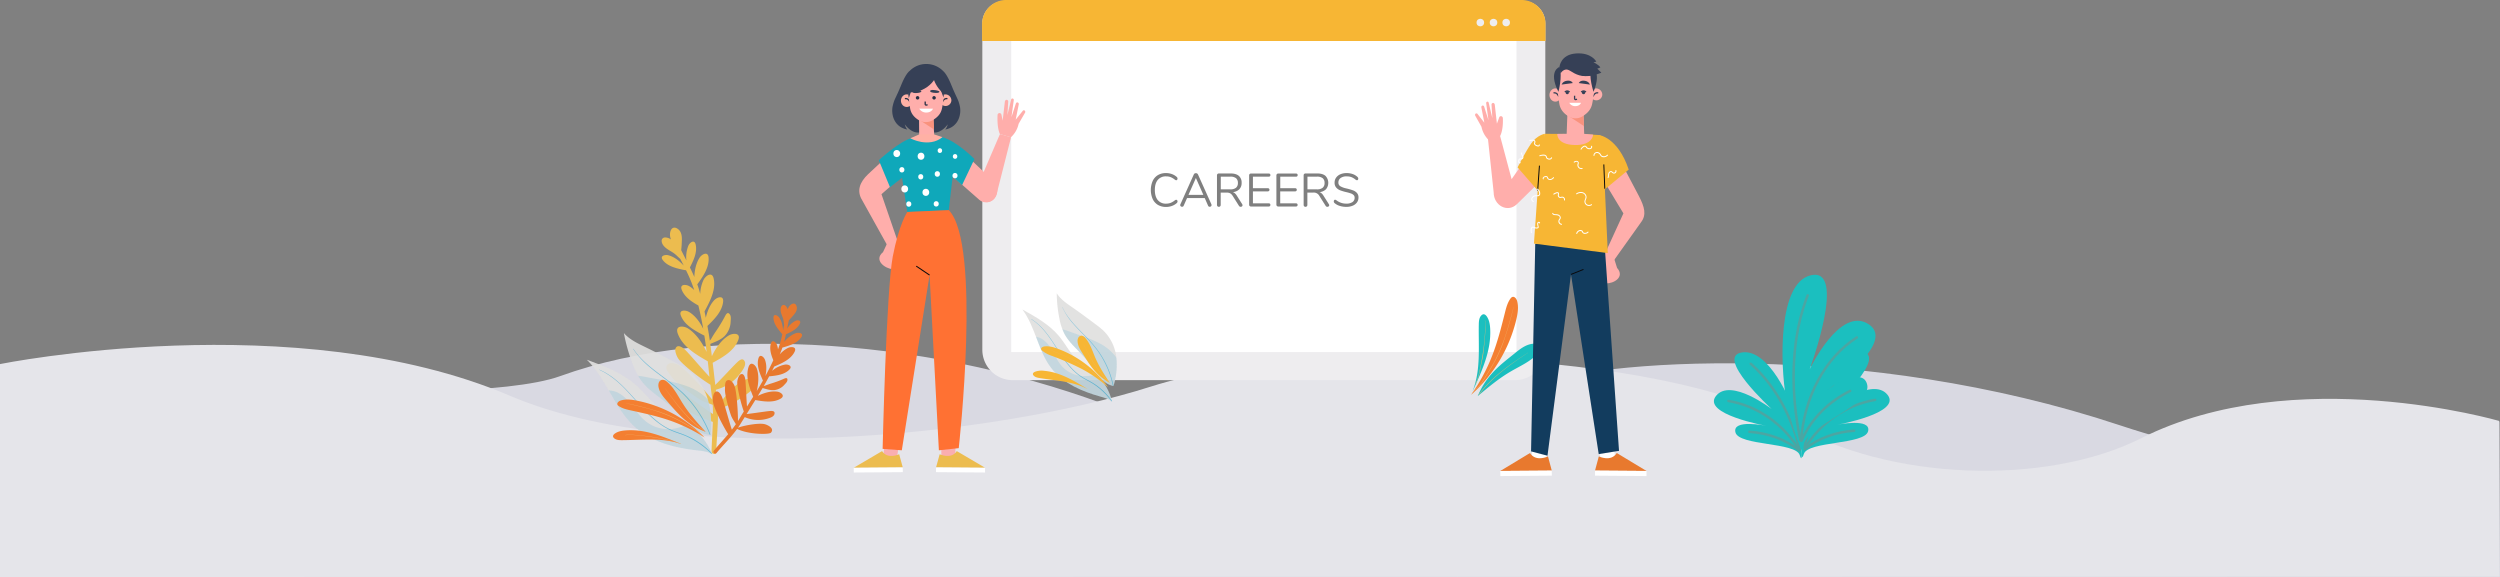<svg xmlns="http://www.w3.org/2000/svg" viewBox="0 0 1918.09 442.71"><rect x="0" y="0" width="1918.09" height="442.71" fill="#808080" stroke="none"/><defs><style>.cls-1{fill:#d9d9e2;}.cls-2{fill:#e5e5ea;}.cls-3{fill:#eeedef;}.cls-4{fill:#fff;}.cls-5{fill:#f7b634;}.cls-6{fill:#efb670;}.cls-7{opacity:0.92;}.cls-8{fill:#e0dfde;}.cls-13,.cls-9{opacity:0.14;}.cls-10,.cls-13{fill:#0097cf;}.cls-11{opacity:0.5;}.cls-12{opacity:0.54;}.cls-13{isolation:isolate;}.cls-14{fill:#1bbfbf;}.cls-15,.cls-22,.cls-24,.cls-29,.cls-31{fill:none;stroke-miterlimit:10;}.cls-15{stroke:#4ca5a2;stroke-linecap:round;stroke-width:1.94px;}.cls-16{fill:#ecbc4f;}.cls-17{fill:#e8792e;}.cls-18{fill:#f47f31;}.cls-19{fill:#ffaeab;}.cls-20{fill:#09090b;}.cls-21{fill:#123c5e;}.cls-22,.cls-29{stroke:#09090b;}.cls-22{stroke-width:0.75px;}.cls-23{fill:#f9927d;}.cls-24{stroke:#364056;}.cls-25{fill:#364056;}.cls-26{fill:#0fa8ba;}.cls-27{fill:#faaeb0;}.cls-28{fill:#ff7133;}.cls-29{stroke-width:0.77px;}.cls-30{fill:#ffb1a5;}.cls-31{stroke:#283045;}.cls-32{fill:#283045;}</style></defs><title>careers_4</title><g id="Layer_2" data-name="Layer 2"><g id="Layer_1-2" data-name="Layer 1"><g id="Layer_1-2-2" data-name="Layer 1-2"><path class="cls-1" d="M.28,288.57s352.44,27.87,429.5,0c117.86-42.64,292.15-27.88,429.92,26.24,131,51.45,254,3.28,310.41-18s259-36.08,456.47,29.52,291.09-3.08,291.09-3.08l.42,119.45H.32Z"/><path class="cls-2" d="M0,279.33s226.62-45.84,391.18,24.28c130.4,55.56,369,32.07,492-7.07S1280,269.77,1373.52,324.8c74.8,44,195.55,48.49,269.27,11.42,117.48-59.08,274.55-13.28,274.55-13.28l.41,119.44L0,442.71Z"/><path class="cls-3" d="M770.85.76h397.63a17.17,17.17,0,0,1,17.14,17.18V268.33a23.33,23.33,0,0,1-23.31,23.34H777a23.33,23.33,0,0,1-23.32-23.34h0V17.94A17.17,17.17,0,0,1,770.85.76Z"/><rect class="cls-4" x="775.84" y="25.56" width="387.66" height="244.54"/><path class="cls-5" d="M771.93,0h395.43a18.46,18.46,0,0,1,18.45,18.47v13H753.47v-13A18.46,18.46,0,0,1,771.92,0Z"/><circle class="cls-3" cx="1135.76" cy="17.31" r="2.9"/><circle class="cls-3" cx="1145.88" cy="17.31" r="2.9"/><circle class="cls-3" cx="1155.6" cy="17.31" r="2.9"/><path class="cls-6" d="M800.07,287.23a29.22,29.22,0,0,1,6.56,1.1c2.34.57,4.67,1.16,7,1.82,4.68,1.34,9.21,3.08,13.78,4.76a38.29,38.29,0,0,1,7,3.48c.12.07,0,.26-.09.19a35.92,35.92,0,0,0-6-3.13c-2.29-.88-4.6-1.72-6.89-2.57a123.32,123.32,0,0,0-13.69-4.15,35.53,35.53,0,0,0-7.58-1.4c-.06,0-.07-.1,0-.1Z"/><g class="cls-7"><path class="cls-8" d="M854.44,295.67a53.87,53.87,0,0,0,2-21.82,34.06,34.06,0,0,0-9.36-19.68,59.14,59.14,0,0,0-6.42-5.29c-5.74-4.31-11.5-8.62-17.42-12.71-4.63-3.21-9.5-6.43-12.45-11.14a100.76,100.76,0,0,0,2.09,19.67,43,43,0,0,0,3.8,11.48c2.9,5.44,7.54,9.77,11.85,14.26A153.81,153.81,0,0,1,842.31,287a33.88,33.88,0,0,0,4.17,5.16,16.33,16.33,0,0,0,7.7,4"/><g class="cls-9"><path class="cls-10" d="M829.36,257.48a95,95,0,0,1,14.84,6.22,37.08,37.08,0,0,1,10.87,8.74c.52.65,1,1.31,1.46,2a53.83,53.83,0,0,1-2.1,21.22l-.26.51a16.34,16.34,0,0,1-7.69-4A34.47,34.47,0,0,1,842.3,287a154.32,154.32,0,0,0-13.75-16.55c-4.31-4.49-9-8.82-11.85-14.26a33.56,33.56,0,0,1-1.62-3.62,70.15,70.15,0,0,1,6.78,2.29C824.34,255.75,826.85,256.61,829.36,257.48Z"/></g><g class="cls-11"><path class="cls-10" d="M815.14,235.67c3.84,8.47,10.79,15.11,17.25,21.74a109.46,109.46,0,0,1,9.11,10.26A69.91,69.91,0,0,1,849,280a66.9,66.9,0,0,1,5.25,15.77c.06.28-.38.42-.44.14a70.78,70.78,0,0,0-11.9-27c-5.45-7.5-12.58-13.61-18.65-20.62A50.89,50.89,0,0,1,815,235.67c0-.1.12-.14.16,0Z"/></g></g><g class="cls-7"><path class="cls-8" d="M853.3,308.37c-2-8.23-5.92-15.53-12.57-21-4.15-3.43-9-6.06-13-9.68-6.29-5.75-10-13.62-15.44-20.09-7.41-8.72-17.76-14.54-27.88-20.17,10.34,13.8,12,32.44,22.87,45.87,8.92,11,23,17.08,36.89,20.94,3.26.9,6.72,1.81,9.08,4.16"/><g class="cls-12"><path class="cls-10" d="M791.34,244.78c9.66,6,15.39,15.94,21.39,25.07a86,86,0,0,0,10.39,13.49,40,40,0,0,0,6.59,5.45c2.68,1.75,5.64,3.08,8.38,4.75a49.31,49.31,0,0,1,15,14c.16.24-.22.44-.39.22a54.12,54.12,0,0,0-13.66-13c-2.68-1.75-5.59-3.1-8.34-4.75a39,39,0,0,1-6.42-4.88c-8.18-7.64-13.1-17.8-19.54-26.72-3.71-5.14-8-10-13.44-13.43a.08.08,0,0,1-.06-.1.09.09,0,0,1,.1-.06l0,0Z"/></g><path class="cls-13" d="M799.88,260.33c3.62,2.35,6,6,8.08,9.76s3.87,7.61,6.7,10.8a23.49,23.49,0,0,0,17.42,7.66c3.11,0,6.23-.64,9.31-.57,6.24,5.42,10,12.49,11.9,20.44-2.36-2.35-5.83-3.25-9.08-4.16-14-3.86-28-9.92-36.9-20.94-5.91-7.31-9.1-16.16-12.44-24.94A13.54,13.54,0,0,1,799.88,260.33Z"/></g><path class="cls-5" d="M834.39,298.44c-10.53-6.38-20.89-12.8-33.28-13.94a14.24,14.24,0,0,0-7.17.79c-.73.33-1.49.91-1.46,1.69a1.67,1.67,0,0,0,.38.93c1.06,1.43,3,1.87,4.85,2.16,12.45,2,25.57,2.53,36.61,8.41"/><path class="cls-5" d="M850.3,297.27a82.35,82.35,0,0,0-38.45-29.58c-3.31-1.26-6.85-2.33-10.38-1.92-1.33.15-3,1-2.63,2.25a2.21,2.21,0,0,0,.73,1,22.91,22.91,0,0,0,7.41,4,208.86,208.86,0,0,1,23.41,10.25,102.63,102.63,0,0,1,19.91,14"/><path class="cls-6" d="M804.51,268a201.13,201.13,0,0,1,19.71,8.55,84.93,84.93,0,0,1,9.07,5.43c3,2.1,6,4.38,8.8,6.7a33.65,33.65,0,0,1,4.06,3.58c1.16,1.32,2.18,2.75,3.39,4,.1.1,0,.26-.14.16-1-1.08-1.91-2.26-2.86-3.4a21,21,0,0,0-1.56-1.7c-.6-.56-1.27-1.07-1.91-1.59-2.84-2.32-5.69-4.61-8.68-6.75a104.05,104.05,0,0,0-18.81-10.36c-3.66-1.61-7.38-3.1-11.1-4.61V268Z"/><path class="cls-5" d="M851.55,293.87c-4.11-6.23-8.23-12.51-11.18-19.33-2.28-5.31-3.92-11.07-7.84-15.41a4.13,4.13,0,0,0-2.6-1.59,2.91,2.91,0,0,0-2.57,1.47,5.1,5.1,0,0,0-.6,2.94c.15,3.11,1.78,5.94,3.46,8.59,5.51,8.65,9.64,16.65,21.33,23.33"/><path class="cls-6" d="M831.36,264.19c4.07,8.08,8.36,16.15,14.21,23.19.84,1,1.69,2,2.59,2.95s1.89,1.88,2.83,2.83c.09.08,0,.22-.12.14a44.55,44.55,0,0,1-4.81-5,66.08,66.08,0,0,1-4.18-5.41A111.46,111.46,0,0,1,834.77,271c-1.19-2.26-2.34-4.54-3.48-6.83,0,0,0-.06.07,0Z"/><path class="cls-14" d="M1378.9,322.9c-4.89-17.17-22.16-54.75-41.79-52.58-22.62,2.5,22.19,43.52,22.19,43.52s-31.35-24.19-42.67-10.14,38.46,23,38.46,23-26.2-5.45-23.6,5,46.29,7.45,49.33,17.49S1382.24,334.68,1378.9,322.9Z"/><path class="cls-15" d="M1380.74,345c-4.28-18.22-12.08-35.89-23.47-50.78a105.3,105.3,0,0,0-14-15.11"/><path class="cls-15" d="M1380.45,345.33c-11.85-19.67-32-34-54.32-37.69"/><path class="cls-15" d="M1380.2,345.48c-10.72-8.73-24.35-13.23-38-14.2"/><path class="cls-14" d="M1385.87,322.08c4.88-17.18,22.16-54.75,41.78-52.59,22.63,2.5-22.17,43.53-22.17,43.53s31.34-24.2,42.66-10.15-38.47,23-38.47,23,26.2-5.45,23.6,5-46.27,7.44-49.33,17.49S1382.53,333.85,1385.87,322.08Z"/><path class="cls-15" d="M1384,344.18c4.29-18.22,12.08-35.88,23.46-50.78a106.52,106.52,0,0,1,14-15.11"/><path class="cls-15" d="M1384.31,344.5c11.86-19.67,32-34,54.34-37.69"/><path class="cls-15" d="M1384.57,344.65c10.73-8.73,24.34-13.23,38-14.2"/><path class="cls-14" d="M1370.26,305.5c-4.45-26.62-6.2-88,18.75-94.23,28.76-7.19-.58,72.11-.58,72.11s23.24-49.1,45.3-34.6-32.5,50.85-32.5,50.85,28.29-20.14,31.42-4.14-51.29,32.49-48.94,48.15S1373.29,323.75,1370.26,305.5Z"/><path class="cls-15" d="M1381.3,337.65c-5.78-27.81-7-56.51-2.21-83a149.4,149.4,0,0,1,7.82-28"/><path class="cls-15" d="M1381.83,338c2.48-33.46,18.17-63.36,42.83-79.11"/><path class="cls-15" d="M1382.23,338.06c7.68-17.44,21.39-30.27,37.29-38.14"/><path class="cls-16" d="M580.52,294.85c.55-6.24-8.3-4.33-11.57-2.4-6.38,3.77-16.33,15.79-18.34,19.66-.09-1.52-.22-3-.4-4.56-.33-2.83-.67-5.65-1-8.48,4.19-1.36,13.26-3.79,20.52-15.07,1.22-1.89,2.67-4.52,1.59-6.77-1.51-3.13-4.23-.68-5.92.92-2.87,2.73-12.07,12.77-16.62,17.2-.65-5.66-1.29-11.32-2-17,7.47-4.09,16.51-9.11,19.69-17.59,2.08-5.55-4.13-5.3-7.31-3.4-5.69,3.4-10.06,9.66-13,15.94-.32-2.66-.66-5.31-1-8-.07-.48-.13-1-.19-1.43,3.84-1.69,7.72-2.92,10.86-5.92a16.7,16.7,0,0,0,4.75-11.27c.1-1.85.5-4.08-.79-5.68-1.81-2.23-3.09.79-4,2.5a114.38,114.38,0,0,1-6.46,10.6c-1.28,1.86-2.43,3.65-3.49,5.56a19.3,19.3,0,0,1-1.23,1.73c-.54-3.77-1.16-7.55-1.85-11.3,5.16-5,11.37-11.13,12.05-18.74.45-5-4.55-3.4-6.72-1.13-3.35,3.52-5.42,8.55-6.56,13.6-.33-1.63-.68-3.26-1-4.88,4-7.45,9-16.62,7-25.36-1.28-5.55-6.21-2-7.8,1.28a28,28,0,0,0-2.51,10.6l-.6-2.17c-.49-1.73-1-3.42-1.65-5.09,4.22-5.86,9.33-13,8.67-20.65-.43-5-5.09-2.54-6.82.07-2.76,4.14-3.9,9.63-4.1,14.9-1.06-2.48-2.21-4.92-3.4-7.34,2.68-5.26,5.87-11.64,4.38-17.71-1-4-4.43-1.42-5.5.91a23,23,0,0,0-1.56,11.47c-1.35-2.63-2.7-5.26-4-7.92.33-2.64.45-5.45.51-7.89.06-2.89-.31-6.11-2.71-8.09-3.15-2.6-5.74-1.1-6.32,2.78a9.51,9.51,0,0,0,.69,5,8,8,0,0,0-4.15-1.53,2.78,2.78,0,0,0-2.64,1.14c-.75,1.2-.33,3.14.73,4.67,1.88,2.71,5.12,4.17,7.8,5.93a21.27,21.27,0,0,1,2.35,1.88c1,.94,2,1.93,3.05,2.79.9,1.73,1.78,3.46,2.65,5.21h0c-3.25-3.59-7.43-6.88-11.93-8-2.49-.6-6.65.5-4.14,3.75,4,5.21,11.55,6.57,17.48,7.79l.26-.19c.39.81.78,1.61,1.16,2.43l.07.12a109.11,109.11,0,0,1,5.13,12.82h0a19.32,19.32,0,0,0-3.86-3c-2.53-1.47-7.43-1.61-5.74,2.74,2.18,5.6,7.59,9.22,12.79,12.11,1.43,5.92,2.68,11.91,3.75,17.91-2.54-5.15-6.22-10.2-11-13-2.71-1.57-8-1.72-6.15,2.95,2.91,7.49,11.24,11.68,17.75,15.16l.2-.06h0c.46,2.82.87,5.66,1.25,8.48.18,1.39.36,2.78.53,4.17h0c-3.34-7-8.16-14.1-14.29-18-3.5-2.22-10.24-2.52-7.83,4,3.84,10.37,14.53,16.3,23,21.22h0c.45,3.95.86,7.91,1.29,11.86-5.08-5.32-14.92-17-18.41-20.45-1.63-1.64-5.88-5-7.55-1.46-.92,2,.84,6.15,2,7.9,2.46,3.9,15.31,14.32,24.71,20.11h0c.33,2.81.67,5.61,1.05,8.41.14,1,.26,2.07.37,3.1-6.82-8.53-21.23-24.28-26.08-26.66-2.46-1.21-6.8-2.56-8.67.27s2,6.48,3.54,8.77c3.57,5.28,20,16.68,23.36,18.35,2.59,1.29,5.57,2.07,8.17,3.2a.29.29,0,0,1,0,.13c.15,2.33.22,4.63.22,6.93l-.44-.28c-7.49-4.88-22.77-16.22-28-19.44-2.42-1.49-8.45-4.36-9.46.38-.54,2.62,2.74,7.13,4.56,8.91,3.76,3.71,20,11.67,32.55,16.21l.69.23c-.23,7.48-.82,14.93-1,22.65-.06,2.33,3.57,2.63,3.62.29.26-11.15,1.69-21.91,1.2-32.95C563.41,310.91,580.33,297.68,580.52,294.85Z"/><path class="cls-17" d="M591.45,332c3.19-3.36-2.81-6.34-5.6-6.73-5.44-.76-16.72,1.61-19.67,2.93.65-.92,1.27-1.86,1.88-2.83,1.1-1.79,2.22-3.58,3.34-5.35a25.34,25.34,0,0,0,18.81.74c1.58-.54,3.63-1.39,4-3.19.57-2.51-2.14-2.35-3.85-2.2-2.92.26-12.87,1.82-17.54,2.3,2.23-3.58,4.47-7.15,6.68-10.74,6.21,1.08,13.75,2.34,19.49-1.11,3.76-2.25,0-5-2.66-5.33-4.87-.66-10.27.95-14.87,3.24,1-1.7,2.07-3.39,3.09-5.09.18-.3.36-.61.55-.91,3,.79,5.81,1.87,9,1.58A12.27,12.27,0,0,0,602,295c.92-1,2.18-2.13,2.16-3.65,0-2.12-2.15-1-3.46-.4a84.6,84.6,0,0,1-8.62,3.16c-1.6.49-3.08,1-4.58,1.61a11.74,11.74,0,0,1-1.51.43c1.42-2.43,2.8-4.89,4.13-7.4,5.3-.52,11.71-1.19,15.61-5.28,2.55-2.69-1.08-4.07-3.38-3.75a21.26,21.26,0,0,0-10,4.84c.55-1.09,1.1-2.2,1.64-3.3,5.72-2.49,12.85-5.48,15.7-11.47,1.81-3.81-2.7-4-5.1-2.86a20.58,20.58,0,0,0-6.35,5c.22-.51.44-1,.65-1.54.52-1.23,1-2.46,1.4-3.7,5.14-1.45,11.38-3.23,14.52-8,2-3.09-1.77-3.82-4-3.11-3.5,1.13-6.68,3.78-9.22,6.74q.8-2.9,1.41-5.82c4-1.81,8.75-4,10.69-8.23,1.25-2.76-1.92-2.87-3.62-2a16.92,16.92,0,0,0-6.17,5.92c.43-2.15.85-4.29,1.31-6.44,1.4-1.38,2.76-2.95,3.92-4.34,1.37-1.64,2.64-3.68,2.16-5.93-.63-3-2.82-3.28-5-1.31a7,7,0,0,0-1.9,3.23,6.1,6.1,0,0,0-1.7-2.8,2.07,2.07,0,0,0-2.06-.55c-1,.34-1.64,1.66-1.73,3-.16,2.43,1,4.77,1.79,7a12.39,12.39,0,0,1,.49,2.17c.16,1,.28,2,.49,3-.28,1.42-.57,2.83-.86,4.24h0c-.23-3.57-1.14-7.41-3.23-10.12-1.17-1.5-4.09-2.78-4.13.26-.07,4.87,3.67,9.13,6.53,12.57h.3c-.14.65-.29,1.29-.44,1.94v.1a81.13,81.13,0,0,1-2.92,9.8h0a14.61,14.61,0,0,0-.86-3.52c-.78-2-3.56-4.35-4.58-1-1.32,4.24.15,8.84,1.83,12.9-1.9,4.09-3.93,8.14-6.06,12.11.89-4.15,1.09-8.78-.38-12.55-.85-2.16-3.82-4.67-4.92-1.13-1.76,5.68,1.13,11.95,3.3,17l.15.05h0q-1.56,2.77-3.18,5.49L580.6,300h0c1.37-5.7,1.84-12,.08-17.12-1-2.9-4.76-6.18-6.36-1.31-2.54,7.77.92,16.14,3.53,22.86h0l-4.72,7.46c-.49-5.42-.83-16.7-1.25-20.33-.18-1.7-1.08-5.63-3.69-4.33-1.45.72-2.35,4-2.51,5.47-.37,3.39,2.27,15.35,5,23h0c-1.12,1.77-2.2,3.55-3.27,5.35-.39.67-.8,1.32-1.21,2,0-8.08-1.12-23.85-2.83-27.46-.87-1.84-2.76-4.62-5.15-3.84s-1.83,4.67-2,6.71c-.36,4.7,3.93,18.89,5.09,21.39.91,2,2.26,3.77,3.26,5.63l-.06.08q-1.49,2.12-3,4.11a1.49,1.49,0,0,0-.13-.37c-2.1-6.28-5.73-19.89-7.25-24.16-.72-2-2.9-6.42-5.66-4.14-1.53,1.27-1.7,5.39-1.46,7.26.47,3.89,6.18,16,11.39,24.4l.29.46c-3.57,4.22-7.34,8.26-11,12.65-1.11,1.32.86,3.17,2,1.84,5.27-6.34,11.05-11.91,15.85-18.53C574.15,333.41,590,333.52,591.45,332Z"/><g class="cls-7"><path class="cls-8" d="M545.23,333c.85-9.08.42-18.39-2.32-27.09s-7.88-16.79-15.25-22.15A72,72,0,0,0,519,278.6c-7.7-4.09-15.42-8.18-23.27-12-6.14-3-12.57-5.91-17.07-11.07a129.92,129.92,0,0,0,6.72,23.62,54.69,54.69,0,0,0,7,13.27c4.58,6,11,10.4,17,15a191.24,191.24,0,0,1,19.77,17.42,43,43,0,0,0,6,5.45,19.26,19.26,0,0,0,9.94,3.36"/><g class="cls-9"><path class="cls-10" d="M507.41,291.41A110.15,110.15,0,0,1,526.27,296,44.74,44.74,0,0,1,541,304.47c.76.68,1.48,1.4,2.16,2.14A69.74,69.74,0,0,1,545.22,333l-.2.67a19.36,19.36,0,0,1-9.94-3.36,42.49,42.49,0,0,1-6-5.45,191.24,191.24,0,0,0-19.77-17.42c-6-4.61-12.45-9-17-15a37.22,37.22,0,0,1-2.69-4.11c2.85.27,5.65.87,8.47,1.42C501.18,290.32,504.31,290.85,507.41,291.41Z"/></g><g class="cls-11"><path class="cls-10" d="M486,267.65c6.34,9.57,16,16.27,25,23.06a136.75,136.75,0,0,1,13,10.67A89,89,0,0,1,535.45,315,86.31,86.31,0,0,1,545,333.21c.12.33-.36.59-.49.26a90.17,90.17,0,0,0-19.84-30.55c-8-8.05-17.76-14.07-26.42-21.4a63.44,63.44,0,0,1-12.47-13.74c-.06-.11.11-.2.18-.09Z"/></g></g><g class="cls-7"><path class="cls-8" d="M546.63,348.74c-4.12-9.66-10.32-17.78-19.34-23.14-5.64-3.35-11.89-5.57-17.34-9.2-8.64-5.74-14.68-14.62-22.53-21.4-10.59-9.15-24.05-14.15-37.18-19,15.15,14.76,21.14,37.22,36.83,51.41,12.9,11.66,30.7,16.2,47.95,18.07,4,.44,8.31.84,11.59,3.23"/><g class="cls-12"><path class="cls-10" d="M459.94,283.64c12.67,5.37,21.57,16.35,30.6,26.29a106.79,106.79,0,0,0,15.15,14.38,48.48,48.48,0,0,0,8.93,5.31c3.54,1.59,7.31,2.61,10.9,4.1a60,60,0,0,1,20.62,14c.24.25-.16.58-.4.34a66.42,66.42,0,0,0-18.9-13.16c-3.54-1.59-7.25-2.64-10.84-4.1a46.23,46.23,0,0,1-8.62-4.65c-11.29-7.67-19.28-19.09-28.78-28.68C473.12,292,467,287,459.87,283.82a.1.1,0,0,1,0-.14A.12.12,0,0,1,459.94,283.64Z"/></g><path class="cls-13" d="M473.35,300.92c4.76,2.13,8.41,6.15,11.63,10.28s6.19,8.52,10.22,11.84a27.71,27.71,0,0,0,22.17,5.8c3.65-.66,7.18-2.06,10.84-2.6,8.52,5.36,14.44,13.24,18.41,22.56-3.28-2.39-7.56-2.78-11.59-3.22-17.27-1.88-35.07-6.42-47.95-18.07-8.54-7.73-14.21-17.9-20-27.95A15.8,15.8,0,0,1,473.35,300.92Z"/></g><path class="cls-18" d="M522.22,340.47c-13.77-5.66-27.36-11.39-42.21-10.25-2.89.22-5.89.75-8.27,2.43-.79.55-1.56,1.42-1.36,2.36a2.13,2.13,0,0,0,.65,1.06c1.56,1.54,4,1.66,6.19,1.65,15.09-.09,30.66-2.13,44.95,2.81"/><path class="cls-6" d="M479.44,333.77a33.37,33.37,0,0,1,8,0c2.87.21,5.75.46,8.61.8,5.8.68,11.52,1.88,17.24,3a44.89,44.89,0,0,1,9,2.82c.16.07.08.32-.07.25a42.44,42.44,0,0,0-7.77-2.59c-2.88-.61-5.77-1.16-8.66-1.73a144.88,144.88,0,0,0-17-2.29,41.2,41.2,0,0,0-9.22-.15c-.08,0-.11-.11,0-.12Z"/><path class="cls-18" d="M540.7,335.78A99.47,99.47,0,0,0,489,307.47c-4.16-.86-8.55-1.45-12.63-.23-1.53.45-3.28,1.85-2.61,3.3a2.8,2.8,0,0,0,1.08,1.08c2.84,1.88,6.26,2.63,9.59,3.36,10,2.18,20.08,4.35,29.77,7.75a123.21,123.21,0,0,1,26.47,13"/><path class="cls-6" d="M480.44,309.38a234.45,234.45,0,0,1,25,6.42,100.47,100.47,0,0,1,11.92,4.78c4,1.95,7.94,4.15,11.8,6.41a40.24,40.24,0,0,1,5.56,3.54c1.66,1.37,3.16,2.92,4.86,4.24.13.1,0,.33-.13.23-1.44-1.11-2.73-2.38-4.1-3.57a23.36,23.36,0,0,0-2.21-1.76c-.83-.57-1.73-1.05-2.6-1.56-3.83-2.25-7.69-4.47-11.66-6.47a123.13,123.13,0,0,0-24.4-8.84c-4.65-1.22-9.35-2.28-14-3.36-.05,0,0-.07,0-.06Z"/><path class="cls-18" d="M541.44,331.37c-6.18-6.78-12.4-13.61-17.33-21.35-3.85-6-7-12.74-12.56-17.24a5,5,0,0,0-3.41-1.41,3.43,3.43,0,0,0-2.72,2.32,6.63,6.63,0,0,0-.07,3.72c.85,3.77,3.38,6.9,5.94,9.79,8.35,9.45,15,18.39,30.15,24.17"/><path class="cls-6" d="M511.26,299.2c6.53,9.05,13.33,18,21.73,25.46,1.2,1.06,2.44,2.09,3.71,3.07s2.62,1.92,3.93,2.88c.12.09,0,.28-.12.2a53,53,0,0,1-6.74-5.1,82.75,82.75,0,0,1-6.08-5.76,140.71,140.71,0,0,1-10.94-13.07q-2.84-3.78-5.56-7.63c-2.74-3.85,0-.09.07-.05Z"/><path class="cls-14" d="M1130.07,299.75c7-15.46,14.16-30.69,13.25-47.55-.18-3.29-.72-6.7-2.62-9.44-.63-.91-1.62-1.81-2.73-1.61a2.55,2.55,0,0,0-1.27.71c-1.85,1.73-2.07,4.48-2.11,7-.34,17.1,1.62,34.8-4.59,50.82"/><path class="cls-6" d="M1139.42,245.88a36.14,36.14,0,0,1,.13,9c-.19,3.27-.42,6.53-.77,9.78-1.34,12.76-1,7.83-3.23,19.6a50,50,0,0,1-3.17,10.2c-.07.17-.37.1-.29-.08a47.52,47.52,0,0,0,2.91-8.85c.66-3.28,1.26-6.57,1.89-9.85a159.07,159.07,0,0,0,2.37-19.34c.22-3.46.61-7,0-10.46,0-.08.12-.12.14,0Z"/><path class="cls-18" d="M1128.6,303a111.91,111.91,0,0,0,34.75-57.78c1.13-4.7,1.93-9.65.63-14.31-.49-1.74-2.08-3.76-3.81-3a3.33,3.33,0,0,0-1.3,1.2c-2.29,3.17-3.27,7-4.22,10.77-2.85,11.31-5.69,22.65-10,33.53A137.94,137.94,0,0,1,1128.6,303"/><path class="cls-6" d="M1161.35,235.41a263.22,263.22,0,0,1-8.27,28.22,113.32,113.32,0,0,1-6,13.3c-2.4,4.52-5.1,8.89-7.86,13.21a44.06,44.06,0,0,1-4.33,6.19c-1.66,1.85-3.51,3.52-5.11,5.41-.12.14-.39,0-.26-.16,1.33-1.6,2.86-3,4.3-4.55a27.48,27.48,0,0,0,2.13-2.45c.7-.93,1.29-1.93,1.91-2.91,2.75-4.28,5.47-8.59,8-13a136.72,136.72,0,0,0,11.07-27.4c1.57-5.25,3-10.55,4.36-15.84h.08Z"/><path class="cls-14" d="M1133.76,303.91c8.14-6.82,16.34-13.68,25.58-19.05,7.19-4.19,15.16-7.6,20.61-13.77a5.55,5.55,0,0,0,1.77-3.82,4,4,0,0,0-2.66-3.14,8.15,8.15,0,0,0-4.38-.18c-4.44.86-8.19,3.64-11.66,6.45-11.35,9.21-22,16.43-29.26,33.51"/><path class="cls-6" d="M1172.42,270.59c-10.82,7.15-21.58,14.62-30.53,23.93-1.28,1.33-2.53,2.7-3.72,4.11s-2.32,2.93-3.5,4.38c-.1.14-.33,0-.23-.14a60.89,60.89,0,0,1,6.19-7.5c2.19-2.35,4.52-4.6,6.94-6.74a167.45,167.45,0,0,1,15.67-12c3-2.07,6.06-4.09,9.13-6.09,0,0,.1,0,0,.08Z"/><g class="cls-11"><path d="M888.37,157.18a10.38,10.38,0,0,1-4-4.5,17.55,17.55,0,0,1,0-13.82,10.38,10.38,0,0,1,4-4.5,11.79,11.79,0,0,1,6.22-1.57,13.21,13.21,0,0,1,4.54.77,11.14,11.14,0,0,1,3.73,2.22,1.74,1.74,0,0,1,.58,1.26,1.45,1.45,0,0,1-.29.88.86.86,0,0,1-.69.38,2,2,0,0,1-1-.4,13,13,0,0,0-3.32-2,9.39,9.39,0,0,0-3.44-.58,7.84,7.84,0,0,0-6.41,2.72c-1.5,1.81-2.25,4.39-2.25,7.72s.75,5.92,2.25,7.76a7.84,7.84,0,0,0,6.41,2.72,9.76,9.76,0,0,0,3.42-.58,13.34,13.34,0,0,0,3.34-2,2,2,0,0,1,1-.39.87.87,0,0,1,.69.36,1.41,1.41,0,0,1,.29.9,1.74,1.74,0,0,1-.58,1.26,10.86,10.86,0,0,1-3.73,2.21,13,13,0,0,1-4.54.78A12,12,0,0,1,888.37,157.18Z"/><path d="M929.54,157.38a1.18,1.18,0,0,1-.41.9,1.47,1.47,0,0,1-1,.36,1.27,1.27,0,0,1-1.26-.87l-2.56-5.83H910.77l-2.59,5.83a1.26,1.26,0,0,1-1.25.87,1.47,1.47,0,0,1-1-.38,1.14,1.14,0,0,1-.43-.92,1.26,1.26,0,0,1,.14-.57l10.28-22.9a1.56,1.56,0,0,1,.65-.76,1.93,1.93,0,0,1,.93-.25,1.75,1.75,0,0,1,1,.27,1.67,1.67,0,0,1,.65.74l10.29,22.9A1.4,1.4,0,0,1,929.54,157.38Zm-17.69-7.89h11.4l-5.72-12.92Z"/><path d="M953.31,157.45a1.08,1.08,0,0,1-.42.88,1.4,1.4,0,0,1-1,.34,1.48,1.48,0,0,1-1.3-.72l-4.81-7.63a5.89,5.89,0,0,0-1.94-2,5.73,5.73,0,0,0-2.73-.56h-4.54v9.4a1.51,1.51,0,0,1-.39,1.09,1.37,1.37,0,0,1-1,.42,1.42,1.42,0,0,1-1.08-.42,1.61,1.61,0,0,1-.39-1.09V134.52a1.46,1.46,0,0,1,.41-1.05,1.54,1.54,0,0,1,1.1-.39h8.92q4.14,0,6.31,1.83a6.67,6.67,0,0,1,2.17,5.4,6.74,6.74,0,0,1-1.74,4.86,8,8,0,0,1-5,2.24,4.45,4.45,0,0,1,1.62.93,8.63,8.63,0,0,1,1.44,1.8l4.1,6.48A1.56,1.56,0,0,1,953.31,157.45Zm-9.41-12.17a6.86,6.86,0,0,0,4.41-1.22,4.62,4.62,0,0,0,1.45-3.71,4.5,4.5,0,0,0-1.44-3.64,6.87,6.87,0,0,0-4.42-1.18h-7.27v9.75Z"/><path d="M958.79,158.06a1.34,1.34,0,0,1-.41-1v-22.5a1.37,1.37,0,0,1,.41-1.05,1.54,1.54,0,0,1,1.1-.39h13.45a1.52,1.52,0,0,1,1,.32,1.2,1.2,0,0,1,.36.9,1.13,1.13,0,0,1-.36.9,1.46,1.46,0,0,1-1,.33H961.29v8.82h11.33a1.45,1.45,0,0,1,1,.32,1.3,1.3,0,0,1,0,1.8,1.45,1.45,0,0,1-1,.32H961.29V156h12.05a1.51,1.51,0,0,1,1,.31,1.34,1.34,0,0,1,0,1.81,1.46,1.46,0,0,1-1,.33H959.88A1.51,1.51,0,0,1,958.79,158.06Z"/><path d="M979.72,158.06a1.38,1.38,0,0,1-.42-1v-22.5a1.42,1.42,0,0,1,.42-1.05,1.54,1.54,0,0,1,1.1-.39h13.44a1.5,1.5,0,0,1,1,.32,1.31,1.31,0,0,1,0,1.8,1.44,1.44,0,0,1-1,.33h-12v8.82h11.32a1.43,1.43,0,0,1,1,.32,1.29,1.29,0,0,1,0,1.8,1.43,1.43,0,0,1-1,.32H982.22V156h12a1.49,1.49,0,0,1,1,.31,1.32,1.32,0,0,1,0,1.81,1.44,1.44,0,0,1-1,.33h-13.4A1.49,1.49,0,0,1,979.72,158.06Z"/><path d="M1019.81,157.45a1.06,1.06,0,0,1-.42.88,1.38,1.38,0,0,1-1,.34,1.46,1.46,0,0,1-1.3-.72l-4.82-7.63a4.75,4.75,0,0,0-4.67-2.56h-4.54v9.4a1.51,1.51,0,0,1-.39,1.09,1.38,1.38,0,0,1-1,.42,1.39,1.39,0,0,1-1.08-.42,1.51,1.51,0,0,1-.39-1.09V134.52a1.39,1.39,0,0,1,.41-1.05,1.51,1.51,0,0,1,1.09-.39h8.92q4.14,0,6.31,1.83a7.75,7.75,0,0,1,.44,10.26,8,8,0,0,1-5,2.24,4.45,4.45,0,0,1,1.62.93,8.32,8.32,0,0,1,1.44,1.8l4.09,6.48A1.44,1.44,0,0,1,1019.81,157.45Zm-9.43-12.17a6.72,6.72,0,0,0,4.41-1.22,4.55,4.55,0,0,0,1.46-3.71,4.5,4.5,0,0,0-1.44-3.64,6.9,6.9,0,0,0-4.43-1.18h-7.26v9.75Z"/><path d="M1027.8,157.94a10.64,10.64,0,0,1-3.93-2.18,1.66,1.66,0,0,1-.54-1.26,1.33,1.33,0,0,1,.29-.88.82.82,0,0,1,.68-.38,1.78,1.78,0,0,1,1,.39,12.11,12.11,0,0,0,7.62,2.6,8.06,8.06,0,0,0,4.74-1.19,3.89,3.89,0,0,0,1.66-3.39,2.71,2.71,0,0,0-.79-2,5.69,5.69,0,0,0-2.09-1.24,32.16,32.16,0,0,0-3.48-1,34.18,34.18,0,0,1-4.85-1.44,7.67,7.67,0,0,1-3-2.16,5.56,5.56,0,0,1-1.17-3.68,6.54,6.54,0,0,1,1.17-3.83,7.62,7.62,0,0,1,3.27-2.59,12,12,0,0,1,4.81-.92,14,14,0,0,1,4.68.77,10,10,0,0,1,3.66,2.22,1.77,1.77,0,0,1,.57,1.26,1.38,1.38,0,0,1-.28.88.87.87,0,0,1-.69.38,2.14,2.14,0,0,1-1-.4,12,12,0,0,0-3.28-2,10.14,10.14,0,0,0-3.62-.58,7.6,7.6,0,0,0-4.65,1.24,4.11,4.11,0,0,0-1.72,3.44,3.18,3.18,0,0,0,1.44,2.86,15,15,0,0,0,4.49,1.67,49.11,49.11,0,0,1,5.13,1.46,7.65,7.65,0,0,1,3.12,2,5,5,0,0,1,1.24,3.56,6.29,6.29,0,0,1-1.17,3.75,7.58,7.58,0,0,1-3.29,2.52,12.39,12.39,0,0,1-4.85.9A16.48,16.48,0,0,1,1027.8,157.94Z"/></g></g><path class="cls-19" d="M1231.13,195.21l14.41-31.49-17-28.21,16.11-9.35,12.71,24.14c4.45,8.55,6.07,14.56,1.66,20.29l-21.78,30.57Z"/><path class="cls-19" d="M1233.21,193.82s-3.31-.41-3.84,8.44-2.52,14.66,2.91,15.08,14.73-4.66,8.39-11.79l-2.35-7.5Z"/><path class="cls-5" d="M1226.83,103.63s14.38,1.53,22.77,26.46l-23.27,19.32-4-15.28Z"/><polygon class="cls-4" points="1175.35 355.81 1175.75 323.09 1188.04 322.39 1186.29 356.59 1175.35 355.81 1175.35 355.81"/><path class="cls-17" d="M1187.67,350.17s-9.39,4.53-13.8-2.6l-22.8,13.78,39.51-.29Z"/><polygon class="cls-4" points="1151.1 365.25 1190.61 364.95 1190.58 361.06 1151.07 361.35 1151.1 365.25"/><polygon class="cls-20" points="1187.15 339.66 1186.99 342.87 1175.55 339.54 1187.15 339.66"/><polygon class="cls-4" points="1239.67 355.86 1236.04 323.14 1223.75 322.44 1228.73 356.65 1239.67 355.86 1239.67 355.86"/><path class="cls-17" d="M1226.67,350.17s9.38,4.53,13.79-2.6l22.8,13.78-39.51-.29Z"/><polygon class="cls-4" points="1263.24 365.25 1223.73 364.95 1223.75 361.06 1263.26 361.35 1263.24 365.25"/><polygon class="cls-20" points="1225.71 335.91 1237.7 338.07 1237.31 334.61 1225.71 335.91"/><polygon class="cls-21" points="1177.89 186.94 1174.68 346.32 1187.29 349.63 1205.32 210.54 1226.59 348.39 1242.17 345.91 1231.06 186.94 1177.89 186.94"/><line class="cls-22" x1="1205.32" y1="210.54" x2="1214.89" y2="206.7"/><path class="cls-19" d="M1166.18,128.27l-6.42,9.19-8.82-33.07-9.43,1.18,4.48,42c0,10.19,10.62,15.78,17.63,9.26l17.35-17Z"/><path class="cls-19" d="M1131.94,87.43a1,1,0,0,1,1.56-.13l5.33,6.81-2.27-11.65a1.22,1.22,0,0,1,.9-1.48,1.1,1.1,0,0,1,1.23.81L1142,92.26l-1.74-13A1.11,1.11,0,0,1,1141,78a1,1,0,0,1,1.18.81l2.8,11.84-.63-10.33a1.25,1.25,0,0,1,1.26-1.33c.71,0,1.16.78,1.24,1.39l1.63,14.49,1.67-4.51a1.44,1.44,0,0,1,1.9-1.15,1.63,1.63,0,0,1,1,1.45c.44,10.52-2.55,14.46-2.55,14.46l-8.15,2.47a19.46,19.46,0,0,1-5.71-10.32l-4.73-8.43A1.27,1.27,0,0,1,1131.94,87.43Z"/><path class="cls-5" d="M1185.21,102.64s-5.91,1-10.39,7.4-10.48,18.4-10.48,18.4l15.43,17.71,7.06-6.55Z"/><path class="cls-5" d="M1185.21,102.64l-1.36,10.22s-3.39,11.34-2.74,14.23l-4.22,59.82,56.67,7.28-3.71-81.69a20.5,20.5,0,0,0,.1-5.27,3.94,3.94,0,0,0-3.51-3.65l-11.36-.64Z"/><line class="cls-22" x1="1230.51" y1="126.16" x2="1231.25" y2="144.78"/><line class="cls-22" x1="1179.77" y1="146.15" x2="1181.11" y2="127.09"/><path class="cls-19" d="M1215.44,102.4l-.62-17.23-12.16-.39-.74,20.21c-.08,2.21,1.64,1.81,3.62,1.7l6.71-.38A3.63,3.63,0,0,0,1215.44,102.4Z"/><polygon class="cls-23" points="1203.1 88.76 1215.24 96.72 1214.82 85.17 1203.1 88.76"/><path class="cls-19" d="M1229.32,72.9a4.58,4.58,0,1,1-4.55-5.08A4.84,4.84,0,0,1,1229.32,72.9Z"/><path class="cls-24" d="M1222.22,74c.25-.37,1.14-3.23,4-2.76"/><ellipse class="cls-19" cx="1193.35" cy="72.9" rx="4.55" ry="5.08"/><path class="cls-24" d="M1195.9,74c-.25-.37-1.14-3.23-4-2.76"/><path class="cls-19" d="M1223.22,63.82a78.24,78.24,0,0,1-1.68,16c-.82,3.88-3.12,6.59-6.38,8.78l-.59.39a10.35,10.35,0,0,1-11.42.14h0c-3.53-2.24-6-5.2-6.76-9.37a114.1,114.1,0,0,1-1.54-16s-1.32-16.35,14-16S1223.22,63.82,1223.22,63.82Z"/><path class="cls-25" d="M1195.67,70.46s3.23-11.61.89-19.13C1196.56,51.33,1187.54,54.22,1195.67,70.46Z"/><path class="cls-25" d="M1222.64,70.46s-4.07-11.61-1.73-19.13C1220.91,51.33,1229.32,53.65,1222.64,70.46Z"/><path class="cls-24" d="M1208.08,73.44v2.12a.77.77,0,0,0,.88.82l1-.23"/><path class="cls-25" d="M1206.7,63.74l-8.55,1.14s.69-2.52,4.18-2.95S1206.7,63.74,1206.7,63.74Z"/><path class="cls-25" d="M1211.27,63.74l8.55,1.14s-.69-2.52-4.18-2.95S1211.27,63.74,1211.27,63.74Z"/><path class="cls-4" d="M1204,78.86h9s-.71,2.58-4.49,2.58A5.16,5.16,0,0,1,1204,78.86Z"/><path class="cls-24" d="M1213.21,70.7a2.22,2.22,0,0,1,3.54,0"/><path class="cls-24" d="M1200.66,70.7a2.22,2.22,0,0,1,3.54,0"/><path class="cls-25" d="M1197.22,56.54s2.59-5.19,7.22-2.32,9.22,5.61,17.51,3.35l-1.1-6.26s-11.5-13.66-24.35,0Z"/><path class="cls-25" d="M1196.5,51.31s.73-9.48,12.72-10.3,15.54,6.31,15.54,6.31l-2.18.44s4.2,2,5.28,4l-2.36.92,3.11,3.08s-9.77,4.24-15.19,2l-4.49-7.58Z"/><path class="cls-19" d="M1202,102.64l-7.19.1s-.77,8.12,13.26,8.52,14.26-8,14.26-8l-7.59-.62Z"/><circle class="cls-25" cx="1202.46" cy="71.06" r="1.24"/><circle class="cls-25" cx="1214.96" cy="71.06" r="1.24"/><path class="cls-19" d="M740.21,118.06l22,20.84a9.91,9.91,0,0,1,1,13h0a8.14,8.14,0,0,1-12,1.28l-18.54-16.32Z"/><path class="cls-19" d="M767.2,102.87,750,142.93c-1.92,4.43,0,9.7,4.15,11.54h0c4.4,1.93,9.36-.79,10.55-5.78l11-43.35Z"/><path class="cls-19" d="M786.39,85.07a1,1,0,0,0-1.61-.12l-5.5,6.84,2.34-11.71a1.25,1.25,0,0,0-.93-1.5,1.15,1.15,0,0,0-1.27.82L776,89.93l1.8-13.08a1.12,1.12,0,0,0-.8-1.26,1,1,0,0,0-1.22.81l-2.89,11.92.66-10.39a1.3,1.3,0,0,0-1.31-1.35c-.74,0-1.2.79-1.28,1.41l-1.68,14.57L768.35,88a1.51,1.51,0,0,0-2-1.16,1.63,1.63,0,0,0-1,1.46c-.45,10.58,1.83,14.55,1.83,14.55l8.42,2.47A19.4,19.4,0,0,0,781.52,95l4.89-8.48A1.27,1.27,0,0,0,786.39,85.07Z"/><path class="cls-26" d="M722.63,105.2c11.15,2.71,25,16.82,25,16.82l-9.5,20-14.17-12.61Z"/><path class="cls-19" d="M688.54,184.56,676.3,149l19.82-17.37L680.8,119.84l-14.95,14c-6.14,5.95-8.9,12.59-4.24,20l19.91,35.79Z"/><path class="cls-19" d="M686.58,182.86s3.45.09,2.89,9,.75,15-4.87,14.59-14.49-6.87-7.12-13l3.35-7.12Z"/><path class="cls-26" d="M699.68,105.92c-8.9,1.88-25.43,17-25.43,17l8.58,20.74L697.9,131.8Z"/><path class="cls-26" d="M699.68,105.92s-7.41,3.69-11.08,7.46l7.49,49.26,31.82-1.42,5.41-46.08a6.13,6.13,0,0,0-3.49-5.92l-7.2-4C719.05,106.8,699.68,105.92,699.68,105.92Z"/><polygon class="cls-27" points="732.68 353.73 733.78 326.92 722.08 326.27 722.26 354.46 732.68 353.73 732.68 353.73"/><path class="cls-16" d="M720.94,348.51s8.94,4.2,13.14-2.41l21.72,12.78-37.63-.28Z"/><rect class="cls-4" x="718.16" y="358.74" width="37.63" height="3.61" transform="translate(2.64 -5.35) rotate(0.42)"/><polygon class="cls-20" points="722.14 335.69 733.29 338.78 733.42 335.69 722.14 335.69"/><polygon class="cls-27" points="677.22 353.73 680.39 326.92 692.1 326.27 687.63 354.46 677.22 353.73 677.22 353.73"/><path class="cls-16" d="M689.88,348.51s-8.93,4.2-13.13-2.41L655,358.88l37.63-.28Z"/><rect class="cls-4" x="655.04" y="358.74" width="37.63" height="3.61" transform="translate(1350.32 716.18) rotate(179.58)"/><polygon class="cls-20" points="679.48 334.65 690.12 338.78 690.68 335.18 679.48 334.65"/><path class="cls-28" d="M696.09,162.64s-6.37,9.44-11.12,34.15c-5,26-7.79,147.6-7.79,147.6l14.72,1.1,21.3-134.43,7.14,134.43,15.24-1.65s17.68-157-7.67-182.62Z"/><line class="cls-29" x1="702.97" y1="204.18" x2="713.2" y2="211.06"/><path class="cls-25" d="M736.36,81.12c-1.38-5.67-1.88-4.66-6.51-16-2.77-6.75-4.91-9.46-6.19-10.56h0a18,18,0,0,0-13.06-5.47A17.83,17.83,0,0,0,698,54.34h0c-1.22.88-3.5,3.43-6.54,10.83-4.63,11.29-5.13,10.28-6.51,16s.38,16.16,11.15,18.2a8.85,8.85,0,0,1-1.88-3.94s4.51,6.66,10.65,6.26h11.59c6.14.4,10.65-6.26,10.65-6.26a8.85,8.85,0,0,1-1.88,3.94C736,97.28,737.74,86.8,736.36,81.12Z"/><path class="cls-19" d="M705.13,91.59l.09,12.06c0,3.76,2.17,3.27,5.57,3.22h0c2.9-.05,5.6-.62,5.92-3.76l-.89-16.81Z"/><polygon class="cls-23" points="716.61 99.33 704.98 91.77 716.26 89.61 716.61 99.33"/><path class="cls-30" d="M705.22,103.11l-6.79,3s14,7.71,24.7-.86l-6.42-2.13Z"/><path class="cls-25" d="M727.12,68.05c0,10.18-7.29,18.44-16.28,18.44s-16.29-8.26-16.29-18.44S701.84,51,710.84,51,727.12,57.87,727.12,68.05Z"/><path class="cls-30" d="M729.93,77.24a4.46,4.46,0,1,1-4.45-4.83A4.66,4.66,0,0,1,729.93,77.24Z"/><path class="cls-31" d="M723,78.29c.24-.35,1.11-3.07,3.91-2.62"/><ellipse class="cls-30" cx="695.68" cy="77.24" rx="4.45" ry="4.84"/><path class="cls-31" d="M698.17,78.29c-.24-.35-1.11-3.07-3.91-2.62"/><path class="cls-19" d="M724.3,68.34a71.51,71.51,0,0,1-1.63,15.06c-.79,3.64-3,6.19-6.19,8.24l-.57.38a10.37,10.37,0,0,1-11.06.13h0c-3.42-2.11-5.81-4.89-6.55-8.81a104.81,104.81,0,0,1-1.49-15S695.53,53,710.36,53.29,724.3,68.34,724.3,68.34Z"/><path class="cls-25" d="M719.8,55.17s-4.58,17.26-25.4,15.71c0,0,1.86-17,11.94-18.45C706.34,52.43,716.22,50.89,719.8,55.17Z"/><path class="cls-25" d="M714.59,53.29s.71,11.85,9.61,18.62l1.28-5.63S726.9,54.49,714.59,53.29Z"/><polygon class="cls-25" points="699.68 68.05 697.26 75.4 696.22 68.05 699.68 68.05"/><polygon class="cls-25" points="721.35 68.05 723.86 74.78 724.82 68.05 721.35 68.05"/><path class="cls-32" d="M705.34,75.15A1.34,1.34,0,1,1,704,73.71,1.39,1.39,0,0,1,705.34,75.15Z"/><path class="cls-32" d="M718,75.15a1.34,1.34,0,1,1-1.34-1.44A1.39,1.39,0,0,1,718,75.15Z"/><path class="cls-31" d="M709.84,77.9v1.95a.72.72,0,0,0,.83.76l1-.22"/><path class="cls-25" d="M704,69.27s2.81-.41,2.9.83c0,0,0,.85-2.42,1.16s-4.1.16-4.36-.62S702.7,69.36,704,69.27Z"/><path class="cls-25" d="M716.62,69.08s-2.94-.44-3,.87c0,0,0,.88,2.53,1.21s4.3.16,4.58-.66S718,69.17,716.62,69.08Z"/><path class="cls-4" d="M705.29,83.35H715.8s-.83,3-5.26,3A6.05,6.05,0,0,1,705.29,83.35Z"/><ellipse class="cls-4" cx="688.03" cy="117.8" rx="2.59" ry="2.74"/><ellipse class="cls-4" cx="691.95" cy="130.27" rx="1.96" ry="2.07"/><ellipse class="cls-4" cx="718.3" cy="156.41" rx="1.96" ry="2.07"/><ellipse class="cls-4" cx="697.26" cy="156.55" rx="1.96" ry="2.07"/><ellipse class="cls-4" cx="732.71" cy="134.76" rx="1.96" ry="2.07"/><ellipse class="cls-4" cx="706.64" cy="119.87" rx="2.59" ry="2.74"/><ellipse class="cls-4" cx="719.15" cy="133.47" rx="2.03" ry="2.15"/><ellipse class="cls-4" cx="721.11" cy="115.55" rx="1.73" ry="1.83"/><ellipse class="cls-4" cx="732.76" cy="120.03" rx="1.73" ry="1.83"/><ellipse class="cls-4" cx="706.43" cy="135.65" rx="1.95" ry="2.07"/><ellipse class="cls-4" cx="694.14" cy="144.96" rx="2.59" ry="2.74"/><ellipse class="cls-4" cx="710.34" cy="147.58" rx="2.59" ry="2.74"/><path class="cls-4" d="M1175.31,178.49a14.26,14.26,0,0,1-.17-2,2,2,0,0,1,.48-1.62c.49-.42,1.09-.1,1.6.12a4.13,4.13,0,0,0,1.59.35,2.45,2.45,0,0,0,1.43-.34c.44-.36.3-.93.22-1.42a7.81,7.81,0,0,1-.33-2,.76.76,0,0,1,.3-.58.29.29,0,0,1,.45.17c.09.48.83.28.73-.2a1,1,0,0,0-1.1-.78,1.34,1.34,0,0,0-1.1,1.08,5.44,5.44,0,0,0,.27,2.18c0,.21.08.43.1.65s0,.27-.19.34a2.53,2.53,0,0,1-1.06.1c-.72-.07-1.31-.5-2-.63a1.61,1.61,0,0,0-1.58.56,2.81,2.81,0,0,0-.56,1.84,13.65,13.65,0,0,0,.2,2.3c.07.48.81.28.73-.2Z"/><path class="cls-4" d="M1192.33,149.27c.44-.29,2.77-1.66,3-.77.14.52-.19,1.08-.13,1.61a2,2,0,0,0,.56,1.16,2.09,2.09,0,0,0,1.15.61,6.85,6.85,0,0,0,1.56-.24,1.49,1.49,0,0,1,1.49,1.73c-.11.48.62.68.73.2a2.27,2.27,0,0,0-1.3-2.51,2.15,2.15,0,0,0-1.56-.05,1.41,1.41,0,0,1-1.61-.36c-.72-.89.52-2.4-.69-3.08a2.26,2.26,0,0,0-1.76.14,8,8,0,0,0-1.84.9c-.4.27,0,.92.39.66Z"/><path class="cls-4" d="M1210.09,179.26a2.7,2.7,0,0,1,1.81-1.9,2.12,2.12,0,0,1,1.27,0c.53.19.57.58.79,1a2.32,2.32,0,0,0,2.21,1.05,3.67,3.67,0,0,0,2.49-1.07c.35-.34-.19-.88-.54-.54a2.83,2.83,0,0,1-2.87.72,1.19,1.19,0,0,1-.58-.43c-.12-.2-.15-.44-.25-.65a1.76,1.76,0,0,0-.94-.8c-1.74-.68-3.69.71-4.12,2.4a.38.38,0,0,0,.73.2Z"/><path class="cls-4" d="M1181.47,119.88a7.72,7.72,0,0,1,3.39-.44,1.65,1.65,0,0,1,1.15.8c.21.41.11.88.45,1.24,1.16,1.25,3.61,1.47,4.33-.32.19-.45-.55-.65-.73-.2-.37.93-1.57.87-2.31.5a3.06,3.06,0,0,1-.59-.37.86.86,0,0,1-.3-.63,2.06,2.06,0,0,0-.47-1c-1.26-1.4-3.57-.73-5.12-.31a.38.38,0,0,0,.2.73Z"/><path class="cls-4" d="M1166.05,124.52c-.12.13-.3,0-.36-.14a1.51,1.51,0,0,1-.07-.73,2,2,0,0,1,.22-1.06c.25-.4.77-.3,1.17-.3a1.57,1.57,0,0,0,1.66-2.19c-.21-.87-1.05-1.7-.81-2.63.11-.47-.62-.67-.74-.2-.29,1.18.6,2,.82,3.08.08.36.1.87-.27,1.08s-1.1,0-1.59.14c-1,.21-1.22,1.36-1.22,2.26a1.47,1.47,0,0,0,.53,1.32.93.93,0,0,0,1.2-.09c.33-.35-.2-.89-.54-.54Z"/><path class="cls-4" d="M1184.37,137c-.39-.8,1.43-1.26,2-1.16s.51.48.67.87a2.18,2.18,0,0,0,.69.87c1.5,1.15,3.39.26,4.43-1,.3-.38-.23-.93-.54-.54a3,3,0,0,1-2.53,1.35,1.75,1.75,0,0,1-1.16-.61c-.29-.37-.29-.87-.61-1.22-1.11-1.19-4.43.13-3.56,1.88.21.44.87.05.65-.39Z"/><path class="cls-4" d="M1208,124.66c.68-.4,1.77-.92,2.41-.17.3.35.15.77,0,1.16a3.21,3.21,0,0,0-.15,1.34,3.07,3.07,0,0,0,3.7,2.65c.48-.1.27-.83-.2-.73a2.26,2.26,0,0,1-2.75-2,3.74,3.74,0,0,1,.23-1.36,1.64,1.64,0,0,0-1-2,3,3,0,0,0-2.63.51.38.38,0,0,0,.38.66Z"/><path class="cls-4" d="M1209.85,149a5.35,5.35,0,0,1,4.14-.82,3.43,3.43,0,0,1,2.48,2.51c.29,1.4-.83,2.58-.83,3.95a3.44,3.44,0,0,0,1.62,2.85,3.85,3.85,0,0,0,4-.1.38.38,0,0,0-.38-.66,3,3,0,0,1-3.77-.32,2.63,2.63,0,0,1-.73-1.7,5.48,5.48,0,0,1,.55-2,3.64,3.64,0,0,0-.29-3.46,4.32,4.32,0,0,0-2.85-1.88,6.37,6.37,0,0,0-4.35,1c-.41.26,0,.92.39.66Z"/><path class="cls-4" d="M1198.17,171.74a2,2,0,0,1-1.65-2.54c.18-.53.6-.92.82-1.43a2,2,0,0,0,0-1.46,3.07,3.07,0,0,0-2.33-1.83,10.85,10.85,0,0,0-1.8-.16c-.56,0-1.35-.07-1.53-.73a.38.38,0,0,0-.73.2c.36,1.34,1.88,1.24,3,1.31s2.74.5,2.78,1.89c0,.6-.48,1-.75,1.54a2.76,2.76,0,0,0-.3,1.69,2.71,2.71,0,0,0,2.28,2.26c.47.07.68-.67.2-.74Z"/><path class="cls-4" d="M1179.36,145.45a3.7,3.7,0,0,1,1.52,3.5c-.16.8-.8.87-1.5.85a7.2,7.2,0,0,0-2,.16,3.29,3.29,0,0,0-2.48,2.38,2.25,2.25,0,0,0,1.44,2.58c.46.16.66-.57.2-.73a1.44,1.44,0,0,1-.93-1.36,2.07,2.07,0,0,1,.9-1.64,3.67,3.67,0,0,1,2-.64,10.28,10.28,0,0,0,1.92-.06c1.22-.3,1.39-1.66,1.22-2.72a4.53,4.53,0,0,0-1.87-3c-.39-.29-.77.37-.38.65Z"/><path class="cls-4" d="M1223.29,119.28a2,2,0,0,1,2.17-1.89,2.68,2.68,0,0,1,1.61.77c.43.43.59,1,1,1.47,1.39,1.65,4.2,1.14,5.5-.32.32-.36-.21-.9-.54-.53a3.3,3.3,0,0,1-3.23,1,2.11,2.11,0,0,1-1.44-1.11,4,4,0,0,0-1.1-1.36,3,3,0,0,0-3-.46,2.75,2.75,0,0,0-1.68,2.42.38.38,0,0,0,.76,0Z"/><path class="cls-4" d="M1234.1,136.43c.46-1,.31-2.1.6-3.15a1.69,1.69,0,0,1,.75-1.1.91.91,0,0,1,1.14.11,3,3,0,0,0,1.15.81,2,2,0,0,0,1.33-.08,1.94,1.94,0,0,0,1.07-2.23c-.11-.47-.84-.27-.73.21a1.15,1.15,0,0,1-1.38,1.39c-.46-.1-.73-.51-1.08-.78a1.57,1.57,0,0,0-1.2-.33A2.27,2.27,0,0,0,1234,133c-.29,1-.11,2.08-.54,3-.2.44.46.83.66.38Z"/><path class="cls-4" d="M1173.79,108.09c1,.07,2.29-.54,3.18.14.44.34.32.75.15,1.21a1.63,1.63,0,0,0,0,1.3,3.38,3.38,0,0,0,2.06,1.47,2,2,0,0,0,1.53.06,1.11,1.11,0,0,0,.69-1.1c-.05-.48-.81-.49-.76,0,.11,1-1.88.08-2.26-.17a1.22,1.22,0,0,1-.64-.78c-.06-.43.27-.86.31-1.29a1.68,1.68,0,0,0-1.31-1.65c-1-.32-2,.12-3,0-.49,0-.49.73,0,.76Z"/><path class="cls-4" d="M1213.37,114.61a4.5,4.5,0,0,1,2.17-2,.86.86,0,0,1,1.18.39,2.67,2.67,0,0,0,1,1,3.19,3.19,0,0,0,2.77.27,1.75,1.75,0,0,0,1-2.16c-.18-.44-.92-.25-.73.2a1,1,0,0,1-.32,1.12,1.78,1.78,0,0,1-1.47.23,2.69,2.69,0,0,1-1.27-.61c-.34-.31-.46-.79-.85-1.05a2.1,2.1,0,0,0-2.28.28,5.88,5.88,0,0,0-1.85,2,.38.38,0,0,0,.65.38Z"/></g></g></svg>